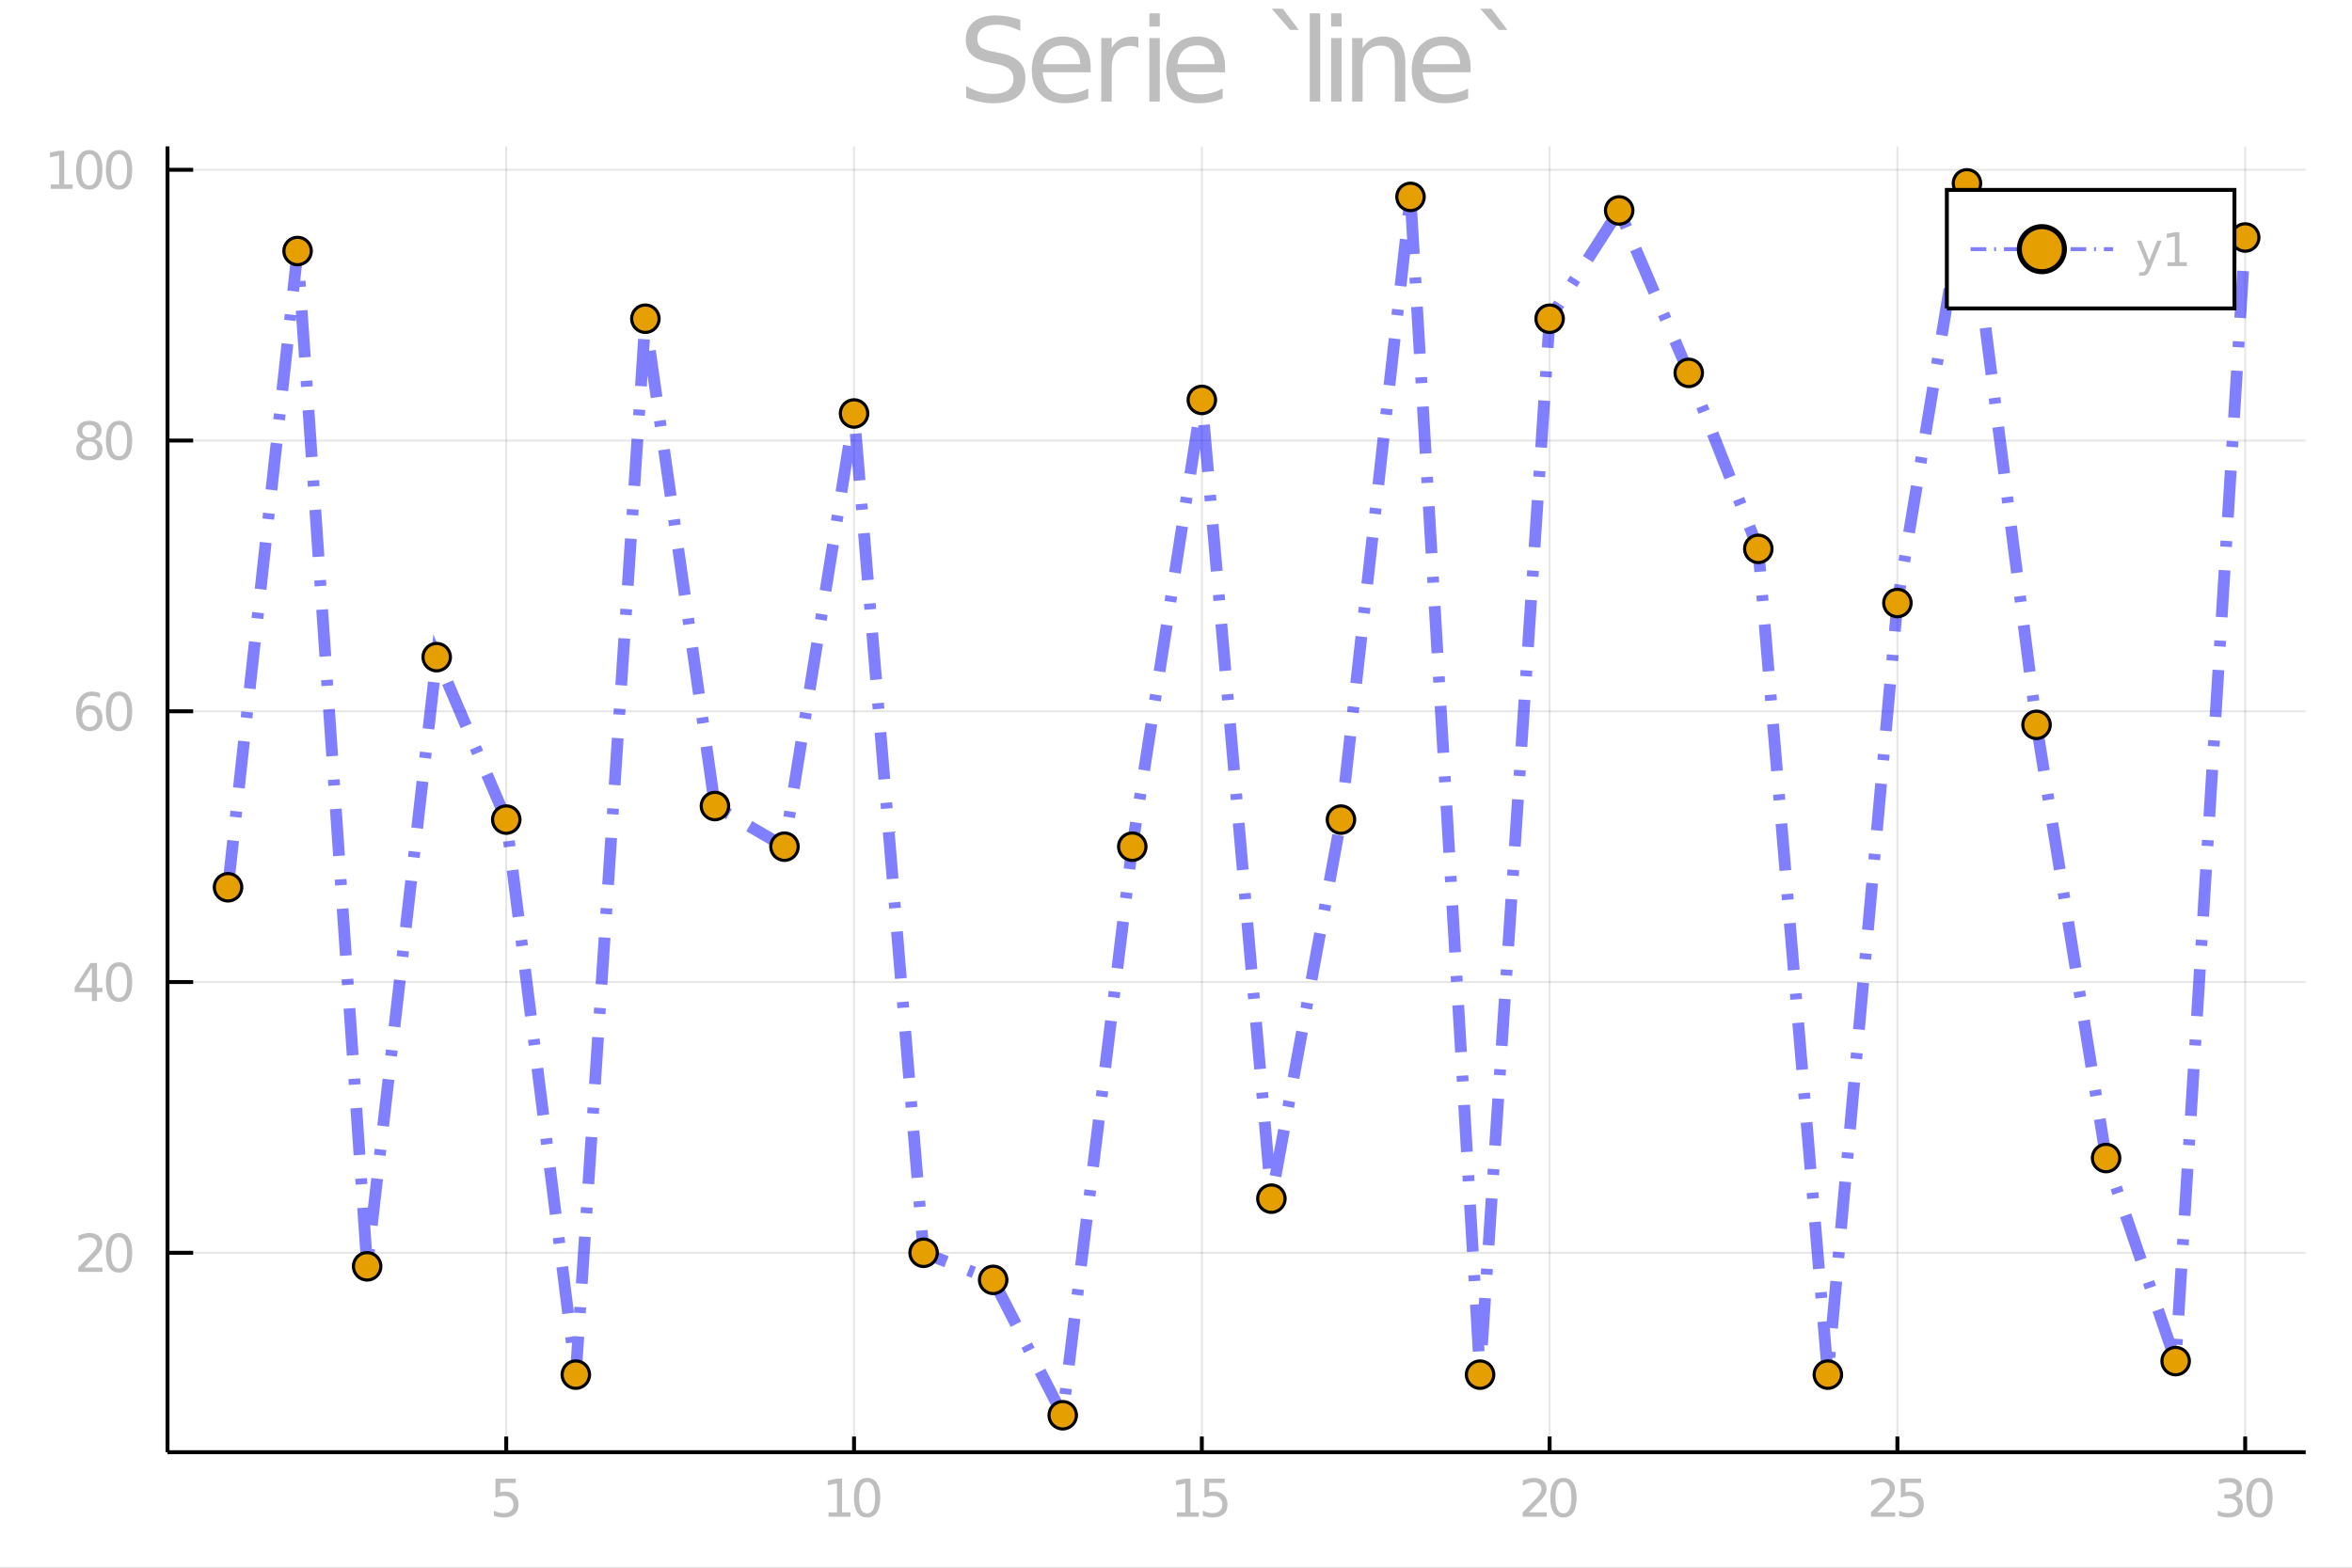<?xml version="1.0" encoding="utf-8"?>
<svg xmlns="http://www.w3.org/2000/svg" xmlns:xlink="http://www.w3.org/1999/xlink" width="600" height="400" viewBox="0 0 2400 1600">
<rect x="0" y="0" width="2400" height="1600" fill="#808080" stroke="none"/>
<defs>
  <clipPath id="clip570">
    <rect x="0" y="0" width="2400" height="1600"/>
  </clipPath>
</defs>
<path clip-path="url(#clip570)" d="
M0 1600 L2400 1600 L2400 0 L0 0  Z
  " fill="#ffffff" fill-rule="evenodd" fill-opacity="1"/>
<defs>
  <clipPath id="clip571">
    <rect x="480" y="0" width="1681" height="1600"/>
  </clipPath>
</defs>
<path clip-path="url(#clip570)" d="
M170.924 1482.13 L2352.76 1482.13 L2352.76 149.392 L170.924 149.392  Z
  " fill="#ffffff" fill-rule="evenodd" fill-opacity="1"/>
<defs>
  <clipPath id="clip572">
    <rect x="170" y="149" width="2183" height="1334"/>
  </clipPath>
</defs>
<polyline clip-path="url(#clip572)" style="stroke:#000000; stroke-width:2; stroke-opacity:0.1; fill:none" points="
  516.582,1482.13 516.582,149.392 
  "/>
<polyline clip-path="url(#clip572)" style="stroke:#000000; stroke-width:2; stroke-opacity:0.1; fill:none" points="
  871.467,1482.13 871.467,149.392 
  "/>
<polyline clip-path="url(#clip572)" style="stroke:#000000; stroke-width:2; stroke-opacity:0.1; fill:none" points="
  1226.35,1482.13 1226.35,149.392 
  "/>
<polyline clip-path="url(#clip572)" style="stroke:#000000; stroke-width:2; stroke-opacity:0.1; fill:none" points="
  1581.24,1482.13 1581.24,149.392 
  "/>
<polyline clip-path="url(#clip572)" style="stroke:#000000; stroke-width:2; stroke-opacity:0.1; fill:none" points="
  1936.12,1482.13 1936.12,149.392 
  "/>
<polyline clip-path="url(#clip572)" style="stroke:#000000; stroke-width:2; stroke-opacity:0.1; fill:none" points="
  2291.01,1482.13 2291.01,149.392 
  "/>
<polyline clip-path="url(#clip570)" style="stroke:#000000; stroke-width:4; stroke-opacity:1; fill:none" points="
  170.924,1482.13 2352.76,1482.13 
  "/>
<polyline clip-path="url(#clip570)" style="stroke:#000000; stroke-width:4; stroke-opacity:1; fill:none" points="
  516.582,1482.13 516.582,1466.14 
  "/>
<polyline clip-path="url(#clip570)" style="stroke:#000000; stroke-width:4; stroke-opacity:1; fill:none" points="
  871.467,1482.13 871.467,1466.14 
  "/>
<polyline clip-path="url(#clip570)" style="stroke:#000000; stroke-width:4; stroke-opacity:1; fill:none" points="
  1226.35,1482.13 1226.35,1466.14 
  "/>
<polyline clip-path="url(#clip570)" style="stroke:#000000; stroke-width:4; stroke-opacity:1; fill:none" points="
  1581.24,1482.13 1581.24,1466.14 
  "/>
<polyline clip-path="url(#clip570)" style="stroke:#000000; stroke-width:4; stroke-opacity:1; fill:none" points="
  1936.12,1482.13 1936.12,1466.14 
  "/>
<polyline clip-path="url(#clip570)" style="stroke:#000000; stroke-width:4; stroke-opacity:1; fill:none" points="
  2291.01,1482.13 2291.01,1466.14 
  "/>
<path clip-path="url(#clip570)" d="M 0 0 M505.644 1509.1 L526.295 1509.1 L526.295 1513.53 L510.462 1513.53 L510.462 1523.06 Q511.608 1522.67 512.754 1522.49 Q513.9 1522.28 515.045 1522.28 Q521.556 1522.28 525.358 1525.85 Q529.16 1529.42 529.16 1535.51 Q529.16 1541.79 525.254 1545.28 Q521.347 1548.74 514.238 1548.74 Q511.79 1548.74 509.238 1548.32 Q506.712 1547.91 504.004 1547.07 L504.004 1541.79 Q506.347 1543.06 508.847 1543.69 Q511.347 1544.31 514.134 1544.31 Q518.639 1544.31 521.269 1541.94 Q523.899 1539.57 523.899 1535.51 Q523.899 1531.45 521.269 1529.08 Q518.639 1526.71 514.134 1526.71 Q512.025 1526.71 509.915 1527.18 Q507.832 1527.65 505.644 1528.64 L505.644 1509.1 Z" fill="#bebebe" fill-rule="evenodd" fill-opacity="1" /><path clip-path="url(#clip570)" d="M 0 0 M845.451 1543.56 L854.045 1543.56 L854.045 1513.9 L844.696 1515.77 L844.696 1510.98 L853.993 1509.1 L859.253 1509.1 L859.253 1543.56 L867.847 1543.56 L867.847 1547.98 L845.451 1547.98 L845.451 1543.56 Z" fill="#bebebe" fill-rule="evenodd" fill-opacity="1" /><path clip-path="url(#clip570)" d="M 0 0 M884.8 1512.57 Q880.737 1512.57 878.68 1516.58 Q876.649 1520.56 876.649 1528.58 Q876.649 1536.58 878.68 1540.59 Q880.737 1544.57 884.8 1544.57 Q888.888 1544.57 890.92 1540.59 Q892.977 1536.58 892.977 1528.58 Q892.977 1520.56 890.92 1516.58 Q888.888 1512.57 884.8 1512.57 M884.8 1508.4 Q891.336 1508.4 894.774 1513.58 Q898.237 1518.74 898.237 1528.58 Q898.237 1538.4 894.774 1543.58 Q891.336 1548.74 884.8 1548.74 Q878.263 1548.74 874.8 1543.58 Q871.362 1538.4 871.362 1528.58 Q871.362 1518.74 874.8 1513.58 Q878.263 1508.4 884.8 1508.4 Z" fill="#bebebe" fill-rule="evenodd" fill-opacity="1" /><path clip-path="url(#clip570)" d="M 0 0 M1200.9 1543.56 L1209.49 1543.56 L1209.49 1513.9 L1200.14 1515.77 L1200.14 1510.98 L1209.44 1509.1 L1214.7 1509.1 L1214.7 1543.56 L1223.29 1543.56 L1223.29 1547.98 L1200.9 1547.98 L1200.9 1543.56 Z" fill="#bebebe" fill-rule="evenodd" fill-opacity="1" /><path clip-path="url(#clip570)" d="M 0 0 M1229.05 1509.1 L1249.7 1509.1 L1249.7 1513.53 L1233.86 1513.53 L1233.86 1523.06 Q1235.01 1522.67 1236.16 1522.49 Q1237.3 1522.28 1238.45 1522.28 Q1244.96 1522.28 1248.76 1525.85 Q1252.56 1529.42 1252.56 1535.51 Q1252.56 1541.79 1248.66 1545.28 Q1244.75 1548.74 1237.64 1548.74 Q1235.19 1548.74 1232.64 1548.32 Q1230.11 1547.91 1227.41 1547.07 L1227.41 1541.79 Q1229.75 1543.06 1232.25 1543.69 Q1234.75 1544.31 1237.54 1544.31 Q1242.04 1544.31 1244.67 1541.94 Q1247.3 1539.57 1247.3 1535.51 Q1247.3 1531.45 1244.67 1529.08 Q1242.04 1526.71 1237.54 1526.71 Q1235.43 1526.71 1233.32 1527.18 Q1231.23 1527.65 1229.05 1528.64 L1229.05 1509.1 Z" fill="#bebebe" fill-rule="evenodd" fill-opacity="1" /><path clip-path="url(#clip570)" d="M 0 0 M1560.03 1543.56 L1578.38 1543.56 L1578.38 1547.98 L1553.7 1547.98 L1553.7 1543.56 Q1556.69 1540.46 1561.85 1535.25 Q1567.03 1530.02 1568.36 1528.5 Q1570.88 1525.67 1571.87 1523.71 Q1572.89 1521.73 1572.89 1519.83 Q1572.89 1516.73 1570.7 1514.78 Q1568.54 1512.83 1565.05 1512.83 Q1562.58 1512.83 1559.82 1513.69 Q1557.08 1514.55 1553.96 1516.29 L1553.96 1510.98 Q1557.13 1509.7 1559.9 1509.05 Q1562.66 1508.4 1564.95 1508.4 Q1570.99 1508.4 1574.58 1511.42 Q1578.18 1514.44 1578.18 1519.49 Q1578.18 1521.89 1577.26 1524.05 Q1576.38 1526.19 1574.01 1529.1 Q1573.36 1529.86 1569.87 1533.48 Q1566.38 1537.07 1560.03 1543.56 Z" fill="#bebebe" fill-rule="evenodd" fill-opacity="1" /><path clip-path="url(#clip570)" d="M 0 0 M1595.34 1512.57 Q1591.28 1512.57 1589.22 1516.58 Q1587.19 1520.56 1587.19 1528.58 Q1587.19 1536.58 1589.22 1540.59 Q1591.28 1544.57 1595.34 1544.57 Q1599.43 1544.57 1601.46 1540.59 Q1603.51 1536.58 1603.51 1528.58 Q1603.51 1520.56 1601.46 1516.58 Q1599.43 1512.57 1595.34 1512.57 M1595.34 1508.4 Q1601.87 1508.4 1605.31 1513.58 Q1608.78 1518.74 1608.78 1528.58 Q1608.78 1538.4 1605.31 1543.58 Q1601.87 1548.74 1595.34 1548.74 Q1588.8 1548.74 1585.34 1543.58 Q1581.9 1538.4 1581.9 1528.58 Q1581.9 1518.74 1585.34 1513.58 Q1588.8 1508.4 1595.34 1508.4 Z" fill="#bebebe" fill-rule="evenodd" fill-opacity="1" /><path clip-path="url(#clip570)" d="M 0 0 M1915.47 1543.56 L1933.83 1543.56 L1933.83 1547.98 L1909.14 1547.98 L1909.14 1543.56 Q1912.14 1540.46 1917.29 1535.25 Q1922.48 1530.02 1923.8 1528.5 Q1926.33 1525.67 1927.32 1523.71 Q1928.33 1521.73 1928.33 1519.83 Q1928.33 1516.73 1926.15 1514.78 Q1923.99 1512.83 1920.5 1512.83 Q1918.02 1512.83 1915.26 1513.69 Q1912.53 1514.55 1909.4 1516.29 L1909.4 1510.98 Q1912.58 1509.7 1915.34 1509.05 Q1918.1 1508.4 1920.39 1508.4 Q1926.43 1508.4 1930.03 1511.42 Q1933.62 1514.44 1933.62 1519.49 Q1933.62 1521.89 1932.71 1524.05 Q1931.82 1526.19 1929.45 1529.1 Q1928.8 1529.86 1925.31 1533.48 Q1921.82 1537.07 1915.47 1543.56 Z" fill="#bebebe" fill-rule="evenodd" fill-opacity="1" /><path clip-path="url(#clip570)" d="M 0 0 M1939.58 1509.1 L1960.24 1509.1 L1960.24 1513.53 L1944.4 1513.53 L1944.4 1523.06 Q1945.55 1522.67 1946.69 1522.49 Q1947.84 1522.28 1948.99 1522.28 Q1955.5 1522.28 1959.3 1525.85 Q1963.1 1529.42 1963.1 1535.51 Q1963.1 1541.79 1959.19 1545.28 Q1955.29 1548.74 1948.18 1548.74 Q1945.73 1548.74 1943.18 1548.32 Q1940.65 1547.91 1937.94 1547.07 L1937.94 1541.79 Q1940.29 1543.06 1942.79 1543.69 Q1945.29 1544.31 1948.07 1544.31 Q1952.58 1544.31 1955.21 1541.94 Q1957.84 1539.57 1957.84 1535.51 Q1957.84 1531.45 1955.21 1529.08 Q1952.58 1526.71 1948.07 1526.71 Q1945.96 1526.71 1943.86 1527.18 Q1941.77 1527.65 1939.58 1528.64 L1939.58 1509.1 Z" fill="#bebebe" fill-rule="evenodd" fill-opacity="1" /><path clip-path="url(#clip570)" d="M 0 0 M2280.59 1527.02 Q2284.37 1527.83 2286.47 1530.38 Q2288.61 1532.93 2288.61 1536.68 Q2288.61 1542.44 2284.65 1545.59 Q2280.69 1548.74 2273.4 1548.74 Q2270.95 1548.74 2268.35 1548.24 Q2265.77 1547.78 2263.01 1546.81 L2263.01 1541.73 Q2265.2 1543.01 2267.8 1543.66 Q2270.41 1544.31 2273.25 1544.31 Q2278.19 1544.31 2280.77 1542.36 Q2283.38 1540.41 2283.38 1536.68 Q2283.38 1533.24 2280.95 1531.32 Q2278.56 1529.36 2274.26 1529.36 L2269.73 1529.36 L2269.73 1525.04 L2274.47 1525.04 Q2278.35 1525.04 2280.41 1523.5 Q2282.46 1521.94 2282.46 1519.03 Q2282.46 1516.03 2280.33 1514.44 Q2278.22 1512.83 2274.26 1512.83 Q2272.1 1512.83 2269.63 1513.3 Q2267.15 1513.77 2264.18 1514.75 L2264.18 1510.07 Q2267.18 1509.23 2269.78 1508.82 Q2272.41 1508.4 2274.73 1508.4 Q2280.72 1508.4 2284.21 1511.14 Q2287.7 1513.84 2287.7 1518.48 Q2287.7 1521.71 2285.85 1523.95 Q2284 1526.16 2280.59 1527.02 Z" fill="#bebebe" fill-rule="evenodd" fill-opacity="1" /><path clip-path="url(#clip570)" d="M 0 0 M2305.56 1512.57 Q2301.5 1512.57 2299.44 1516.58 Q2297.41 1520.56 2297.41 1528.58 Q2297.41 1536.58 2299.44 1540.59 Q2301.5 1544.57 2305.56 1544.57 Q2309.65 1544.57 2311.68 1540.59 Q2313.74 1536.58 2313.74 1528.58 Q2313.74 1520.56 2311.68 1516.58 Q2309.65 1512.57 2305.56 1512.57 M2305.56 1508.4 Q2312.1 1508.4 2315.54 1513.58 Q2319 1518.74 2319 1528.58 Q2319 1538.4 2315.54 1543.58 Q2312.1 1548.74 2305.56 1548.74 Q2299.03 1548.74 2295.56 1543.58 Q2292.13 1538.4 2292.13 1528.58 Q2292.13 1518.74 2295.56 1513.58 Q2299.03 1508.4 2305.56 1508.4 Z" fill="#bebebe" fill-rule="evenodd" fill-opacity="1" /><polyline clip-path="url(#clip572)" style="stroke:#000000; stroke-width:2; stroke-opacity:0.1; fill:none" points="
  170.924,1278.61 2352.76,1278.61 
  "/>
<polyline clip-path="url(#clip572)" style="stroke:#000000; stroke-width:2; stroke-opacity:0.1; fill:none" points="
  170.924,1002.28 2352.76,1002.28 
  "/>
<polyline clip-path="url(#clip572)" style="stroke:#000000; stroke-width:2; stroke-opacity:0.1; fill:none" points="
  170.924,725.953 2352.76,725.953 
  "/>
<polyline clip-path="url(#clip572)" style="stroke:#000000; stroke-width:2; stroke-opacity:0.1; fill:none" points="
  170.924,449.624 2352.76,449.624 
  "/>
<polyline clip-path="url(#clip572)" style="stroke:#000000; stroke-width:2; stroke-opacity:0.1; fill:none" points="
  170.924,173.295 2352.76,173.295 
  "/>
<polyline clip-path="url(#clip570)" style="stroke:#000000; stroke-width:4; stroke-opacity:1; fill:none" points="
  170.924,1482.13 170.924,149.392 
  "/>
<polyline clip-path="url(#clip570)" style="stroke:#000000; stroke-width:4; stroke-opacity:1; fill:none" points="
  170.924,1278.61 197.106,1278.61 
  "/>
<polyline clip-path="url(#clip570)" style="stroke:#000000; stroke-width:4; stroke-opacity:1; fill:none" points="
  170.924,1002.28 197.106,1002.28 
  "/>
<polyline clip-path="url(#clip570)" style="stroke:#000000; stroke-width:4; stroke-opacity:1; fill:none" points="
  170.924,725.953 197.106,725.953 
  "/>
<polyline clip-path="url(#clip570)" style="stroke:#000000; stroke-width:4; stroke-opacity:1; fill:none" points="
  170.924,449.624 197.106,449.624 
  "/>
<polyline clip-path="url(#clip570)" style="stroke:#000000; stroke-width:4; stroke-opacity:1; fill:none" points="
  170.924,173.295 197.106,173.295 
  "/>
<path clip-path="url(#clip570)" d="M 0 0 M86.174 1293.62 L104.534 1293.62 L104.534 1298.05 L79.846 1298.05 L79.846 1293.62 Q82.841 1290.53 87.997 1285.32 Q93.179 1280.08 94.507 1278.57 Q97.034 1275.73 98.023 1273.78 Q99.039 1271.8 99.039 1269.9 Q99.039 1266.8 96.851 1264.85 Q94.69 1262.9 91.2 1262.9 Q88.726 1262.9 85.966 1263.75 Q83.231 1264.61 80.107 1266.36 L80.107 1261.05 Q83.284 1259.77 86.044 1259.12 Q88.804 1258.47 91.096 1258.47 Q97.138 1258.47 100.731 1261.49 Q104.325 1264.51 104.325 1269.56 Q104.325 1271.96 103.414 1274.12 Q102.528 1276.25 100.159 1279.17 Q99.507 1279.93 96.018 1283.55 Q92.528 1287.14 86.174 1293.62 Z" fill="#bebebe" fill-rule="evenodd" fill-opacity="1" /><path clip-path="url(#clip570)" d="M 0 0 M121.487 1262.63 Q117.424 1262.63 115.367 1266.65 Q113.336 1270.63 113.336 1278.65 Q113.336 1286.65 115.367 1290.66 Q117.424 1294.64 121.487 1294.64 Q125.575 1294.64 127.606 1290.66 Q129.664 1286.65 129.664 1278.65 Q129.664 1270.63 127.606 1266.65 Q125.575 1262.63 121.487 1262.63 M121.487 1258.47 Q128.023 1258.47 131.46 1263.65 Q134.924 1268.81 134.924 1278.65 Q134.924 1288.47 131.46 1293.65 Q128.023 1298.81 121.487 1298.81 Q114.95 1298.81 111.487 1293.65 Q108.049 1288.47 108.049 1278.65 Q108.049 1268.81 111.487 1263.65 Q114.95 1258.47 121.487 1258.47 Z" fill="#bebebe" fill-rule="evenodd" fill-opacity="1" /><path clip-path="url(#clip570)" d="M 0 0 M93.752 987.426 L80.471 1008.18 L93.752 1008.18 L93.752 987.426 M92.372 982.842 L98.987 982.842 L98.987 1008.18 L104.534 1008.18 L104.534 1012.56 L98.987 1012.56 L98.987 1021.72 L93.752 1021.72 L93.752 1012.56 L76.2 1012.56 L76.2 1007.48 L92.372 982.842 Z" fill="#bebebe" fill-rule="evenodd" fill-opacity="1" /><path clip-path="url(#clip570)" d="M 0 0 M121.487 986.306 Q117.424 986.306 115.367 990.316 Q113.336 994.3 113.336 1002.32 Q113.336 1010.32 115.367 1014.33 Q117.424 1018.31 121.487 1018.31 Q125.575 1018.31 127.606 1014.33 Q129.664 1010.32 129.664 1002.32 Q129.664 994.3 127.606 990.316 Q125.575 986.306 121.487 986.306 M121.487 982.139 Q128.023 982.139 131.46 987.321 Q134.924 992.478 134.924 1002.32 Q134.924 1012.14 131.46 1017.32 Q128.023 1022.48 121.487 1022.48 Q114.95 1022.48 111.487 1017.32 Q108.049 1012.14 108.049 1002.32 Q108.049 992.478 111.487 987.321 Q114.95 982.139 121.487 982.139 Z" fill="#bebebe" fill-rule="evenodd" fill-opacity="1" /><path clip-path="url(#clip570)" d="M 0 0 M91.565 723.857 Q88.023 723.857 85.94 726.279 Q83.883 728.7 83.883 732.919 Q83.883 737.112 85.94 739.56 Q88.023 741.982 91.565 741.982 Q95.106 741.982 97.164 739.56 Q99.247 737.112 99.247 732.919 Q99.247 728.7 97.164 726.279 Q95.106 723.857 91.565 723.857 M102.007 707.372 L102.007 712.164 Q100.028 711.227 97.997 710.732 Q95.992 710.237 94.013 710.237 Q88.804 710.237 86.044 713.753 Q83.31 717.268 82.919 724.377 Q84.456 722.112 86.773 720.914 Q89.091 719.69 91.877 719.69 Q97.737 719.69 101.122 723.258 Q104.534 726.799 104.534 732.919 Q104.534 738.909 100.992 742.528 Q97.45 746.148 91.565 746.148 Q84.82 746.148 81.252 740.992 Q77.685 735.81 77.685 725.992 Q77.685 716.773 82.06 711.305 Q86.435 705.81 93.804 705.81 Q95.784 705.81 97.789 706.201 Q99.82 706.591 102.007 707.372 Z" fill="#bebebe" fill-rule="evenodd" fill-opacity="1" /><path clip-path="url(#clip570)" d="M 0 0 M121.487 709.977 Q117.424 709.977 115.367 713.987 Q113.336 717.971 113.336 725.992 Q113.336 733.987 115.367 737.997 Q117.424 741.982 121.487 741.982 Q125.575 741.982 127.606 737.997 Q129.664 733.987 129.664 725.992 Q129.664 717.971 127.606 713.987 Q125.575 709.977 121.487 709.977 M121.487 705.81 Q128.023 705.81 131.46 710.992 Q134.924 716.148 134.924 725.992 Q134.924 735.81 131.46 740.992 Q128.023 746.148 121.487 746.148 Q114.95 746.148 111.487 740.992 Q108.049 735.81 108.049 725.992 Q108.049 716.148 111.487 710.992 Q114.95 705.81 121.487 705.81 Z" fill="#bebebe" fill-rule="evenodd" fill-opacity="1" /><path clip-path="url(#clip570)" d="M 0 0 M91.2 450.6 Q87.45 450.6 85.289 452.606 Q83.153 454.611 83.153 458.126 Q83.153 461.642 85.289 463.647 Q87.45 465.652 91.2 465.652 Q94.95 465.652 97.112 463.647 Q99.273 461.616 99.273 458.126 Q99.273 454.611 97.112 452.606 Q94.976 450.6 91.2 450.6 M85.94 448.361 Q82.555 447.527 80.653 445.21 Q78.778 442.892 78.778 439.559 Q78.778 434.897 82.086 432.189 Q85.419 429.481 91.2 429.481 Q97.007 429.481 100.315 432.189 Q103.622 434.897 103.622 439.559 Q103.622 442.892 101.721 445.21 Q99.846 447.527 96.487 448.361 Q100.289 449.246 102.398 451.824 Q104.534 454.402 104.534 458.126 Q104.534 463.777 101.07 466.798 Q97.632 469.819 91.2 469.819 Q84.768 469.819 81.305 466.798 Q77.867 463.777 77.867 458.126 Q77.867 454.402 80.002 451.824 Q82.138 449.246 85.94 448.361 M84.013 440.054 Q84.013 443.074 85.888 444.767 Q87.789 446.46 91.2 446.46 Q94.586 446.46 96.487 444.767 Q98.414 443.074 98.414 440.054 Q98.414 437.033 96.487 435.34 Q94.586 433.647 91.2 433.647 Q87.789 433.647 85.888 435.34 Q84.013 437.033 84.013 440.054 Z" fill="#bebebe" fill-rule="evenodd" fill-opacity="1" /><path clip-path="url(#clip570)" d="M 0 0 M121.487 433.647 Q117.424 433.647 115.367 437.658 Q113.336 441.642 113.336 449.663 Q113.336 457.658 115.367 461.668 Q117.424 465.652 121.487 465.652 Q125.575 465.652 127.606 461.668 Q129.664 457.658 129.664 449.663 Q129.664 441.642 127.606 437.658 Q125.575 433.647 121.487 433.647 M121.487 429.481 Q128.023 429.481 131.46 434.663 Q134.924 439.819 134.924 449.663 Q134.924 459.481 131.46 464.663 Q128.023 469.819 121.487 469.819 Q114.95 469.819 111.487 464.663 Q108.049 459.481 108.049 449.663 Q108.049 439.819 111.487 434.663 Q114.95 429.481 121.487 429.481 Z" fill="#bebebe" fill-rule="evenodd" fill-opacity="1" /><path clip-path="url(#clip570)" d="M 0 0 M51.747 188.308 L60.341 188.308 L60.341 158.646 L50.992 160.521 L50.992 155.73 L60.289 153.855 L65.549 153.855 L65.549 188.308 L74.143 188.308 L74.143 192.735 L51.747 192.735 L51.747 188.308 Z" fill="#bebebe" fill-rule="evenodd" fill-opacity="1" /><path clip-path="url(#clip570)" d="M 0 0 M91.096 157.318 Q87.034 157.318 84.976 161.329 Q82.945 165.313 82.945 173.334 Q82.945 181.328 84.976 185.339 Q87.034 189.323 91.096 189.323 Q95.185 189.323 97.216 185.339 Q99.273 181.328 99.273 173.334 Q99.273 165.313 97.216 161.329 Q95.185 157.318 91.096 157.318 M91.096 153.151 Q97.632 153.151 101.07 158.334 Q104.534 163.49 104.534 173.334 Q104.534 183.151 101.07 188.334 Q97.632 193.49 91.096 193.49 Q84.56 193.49 81.096 188.334 Q77.659 183.151 77.659 173.334 Q77.659 163.49 81.096 158.334 Q84.56 153.151 91.096 153.151 Z" fill="#bebebe" fill-rule="evenodd" fill-opacity="1" /><path clip-path="url(#clip570)" d="M 0 0 M121.487 157.318 Q117.424 157.318 115.367 161.329 Q113.336 165.313 113.336 173.334 Q113.336 181.328 115.367 185.339 Q117.424 189.323 121.487 189.323 Q125.575 189.323 127.606 185.339 Q129.664 181.328 129.664 173.334 Q129.664 165.313 127.606 161.329 Q125.575 157.318 121.487 157.318 M121.487 153.151 Q128.023 153.151 131.46 158.334 Q134.924 163.49 134.924 173.334 Q134.924 183.151 131.46 188.334 Q128.023 193.49 121.487 193.49 Q114.95 193.49 111.487 188.334 Q108.049 183.151 108.049 173.334 Q108.049 163.49 111.487 158.334 Q114.95 153.151 121.487 153.151 Z" fill="#bebebe" fill-rule="evenodd" fill-opacity="1" /><path clip-path="url(#clip570)" d="M 0 0 M1041.12 20.116 L1041.12 31.516 Q1034.47 28.333 1028.57 26.771 Q1022.66 25.208 1017.17 25.208 Q1007.62 25.208 1002.41 28.912 Q997.258 32.616 997.258 39.444 Q997.258 45.173 1000.67 48.125 Q1004.14 51.018 1013.75 52.812 L1020.81 54.259 Q1033.89 56.747 1040.08 63.055 Q1046.33 69.305 1046.33 79.838 Q1046.33 92.395 1037.88 98.877 Q1029.49 105.358 1013.23 105.358 Q1007.1 105.358 1000.15 103.969 Q993.265 102.58 985.858 99.861 L985.858 87.824 Q992.976 91.817 999.804 93.842 Q1006.63 95.868 1013.23 95.868 Q1023.24 95.868 1028.68 91.932 Q1034.12 87.997 1034.12 80.706 Q1034.12 74.34 1030.19 70.752 Q1026.31 67.164 1017.4 65.37 L1010.28 63.981 Q997.2 61.377 991.355 55.822 Q985.51 50.266 985.51 40.37 Q985.51 28.912 993.554 22.315 Q1001.66 15.717 1015.83 15.717 Q1021.91 15.717 1028.22 16.817 Q1034.53 17.917 1041.12 20.116 Z" fill="#bebebe" fill-rule="evenodd" fill-opacity="1" /><path clip-path="url(#clip570)" d="M 0 0 M1112.94 68.611 L1112.94 73.819 L1063.98 73.819 Q1064.68 84.814 1070.58 90.601 Q1076.54 96.331 1087.13 96.331 Q1093.26 96.331 1098.99 94.826 Q1104.78 93.321 1110.45 90.312 L1110.45 100.381 Q1104.72 102.812 1098.7 104.085 Q1092.69 105.358 1086.49 105.358 Q1070.98 105.358 1061.9 96.331 Q1052.87 87.303 1052.87 71.909 Q1052.87 55.995 1061.44 46.678 Q1070.06 37.303 1084.64 37.303 Q1097.72 37.303 1105.3 45.752 Q1112.94 54.143 1112.94 68.611 M1102.29 65.486 Q1102.18 56.747 1097.37 51.539 Q1092.63 46.331 1084.76 46.331 Q1075.85 46.331 1070.46 51.365 Q1065.14 56.4 1064.33 65.544 L1102.29 65.486 Z" fill="#bebebe" fill-rule="evenodd" fill-opacity="1" /><path clip-path="url(#clip570)" d="M 0 0 M1161.67 48.819 Q1159.87 47.778 1157.73 47.315 Q1155.65 46.794 1153.1 46.794 Q1144.07 46.794 1139.21 52.697 Q1134.41 58.541 1134.41 69.537 L1134.41 103.68 L1123.7 103.68 L1123.7 38.865 L1134.41 38.865 L1134.41 48.935 Q1137.77 43.032 1143.15 40.197 Q1148.53 37.303 1156.23 37.303 Q1157.33 37.303 1158.66 37.477 Q1159.99 37.592 1161.61 37.882 L1161.67 48.819 Z" fill="#bebebe" fill-rule="evenodd" fill-opacity="1" /><path clip-path="url(#clip570)" d="M 0 0 M1172.84 38.865 L1183.48 38.865 L1183.48 103.68 L1172.84 103.68 L1172.84 38.865 M1172.84 13.634 L1183.48 13.634 L1183.48 27.118 L1172.84 27.118 L1172.84 13.634 Z" fill="#bebebe" fill-rule="evenodd" fill-opacity="1" /><path clip-path="url(#clip570)" d="M 0 0 M1250.09 68.611 L1250.09 73.819 L1201.13 73.819 Q1201.83 84.814 1207.73 90.601 Q1213.69 96.331 1224.28 96.331 Q1230.42 96.331 1236.15 94.826 Q1241.93 93.321 1247.6 90.312 L1247.6 100.381 Q1241.87 102.812 1235.86 104.085 Q1229.84 105.358 1223.65 105.358 Q1208.14 105.358 1199.05 96.331 Q1190.02 87.303 1190.02 71.909 Q1190.02 55.995 1198.59 46.678 Q1207.21 37.303 1221.79 37.303 Q1234.87 37.303 1242.45 45.752 Q1250.09 54.143 1250.09 68.611 M1239.44 65.486 Q1239.33 56.747 1234.53 51.539 Q1229.78 46.331 1221.91 46.331 Q1213 46.331 1207.62 51.365 Q1202.29 56.4 1201.48 65.544 L1239.44 65.486 Z" fill="#bebebe" fill-rule="evenodd" fill-opacity="1" /><path clip-path="url(#clip570)" d="M 0 0 M1309 8.889 L1325.32 30.532 L1316.47 30.532 L1297.6 8.889 L1309 8.889 Z" fill="#bebebe" fill-rule="evenodd" fill-opacity="1" /><path clip-path="url(#clip570)" d="M 0 0 M1336.49 13.634 L1347.14 13.634 L1347.14 103.68 L1336.49 103.68 L1336.49 13.634 Z" fill="#bebebe" fill-rule="evenodd" fill-opacity="1" /><path clip-path="url(#clip570)" d="M 0 0 M1358.31 38.865 L1368.96 38.865 L1368.96 103.68 L1358.31 103.68 L1358.31 38.865 M1358.31 13.634 L1368.96 13.634 L1368.96 27.118 L1358.31 27.118 L1358.31 13.634 Z" fill="#bebebe" fill-rule="evenodd" fill-opacity="1" /><path clip-path="url(#clip570)" d="M 0 0 M1434 64.56 L1434 103.68 L1423.36 103.68 L1423.36 64.907 Q1423.36 55.706 1419.77 51.134 Q1416.18 46.562 1409 46.562 Q1400.38 46.562 1395.4 52.06 Q1390.43 57.558 1390.43 67.048 L1390.43 103.68 L1379.72 103.68 L1379.72 38.865 L1390.43 38.865 L1390.43 48.935 Q1394.25 43.09 1399.4 40.197 Q1404.61 37.303 1411.38 37.303 Q1422.55 37.303 1428.27 44.247 Q1434 51.134 1434 64.56 Z" fill="#bebebe" fill-rule="evenodd" fill-opacity="1" /><path clip-path="url(#clip570)" d="M 0 0 M1500.61 68.611 L1500.61 73.819 L1451.65 73.819 Q1452.35 84.814 1458.25 90.601 Q1464.21 96.331 1474.8 96.331 Q1480.94 96.331 1486.67 94.826 Q1492.45 93.321 1498.12 90.312 L1498.12 100.381 Q1492.39 102.812 1486.38 104.085 Q1480.36 105.358 1474.17 105.358 Q1458.66 105.358 1449.57 96.331 Q1440.54 87.303 1440.54 71.909 Q1440.54 55.995 1449.11 46.678 Q1457.73 37.303 1472.31 37.303 Q1485.39 37.303 1492.97 45.752 Q1500.61 54.143 1500.61 68.611 M1489.96 65.486 Q1489.85 56.747 1485.04 51.539 Q1480.3 46.331 1472.43 46.331 Q1463.52 46.331 1458.14 51.365 Q1452.81 56.4 1452 65.544 L1489.96 65.486 Z" fill="#bebebe" fill-rule="evenodd" fill-opacity="1" /><path clip-path="url(#clip570)" d="M 0 0 M1521.85 8.889 L1538.17 30.532 L1529.32 30.532 L1510.45 8.889 L1521.85 8.889 Z" fill="#bebebe" fill-rule="evenodd" fill-opacity="1" /><polyline clip-path="url(#clip572)" style="stroke:#0000ff; stroke-width:12; stroke-opacity:0.5; fill:none" stroke-dasharray="48, 24, 6, 24" points="
  232.674,905.567 303.651,256.193 374.628,1292.43 445.605,670.687 516.582,836.485 587.559,1402.96 658.536,325.276 729.513,822.668 800.49,864.118 871.467,421.991 
  942.444,1278.61 1013.42,1306.24 1084.4,1444.41 1155.37,864.118 1226.35,408.174 1297.33,1223.35 1368.31,836.485 1439.28,200.928 1510.26,1402.96 1581.24,325.276 
  1652.21,214.744 1723.19,380.542 1794.17,560.155 1865.14,1402.96 1936.12,615.421 2007.1,187.111 2078.08,739.769 2149.05,1181.9 2220.03,1389.14 2291.01,242.377 
  
  "/>
<circle clip-path="url(#clip572)" cx="232.674" cy="905.567" r="14" fill="#e69f00" fill-rule="evenodd" fill-opacity="1" stroke="#000000" stroke-opacity="1" stroke-width="3.2"/>
<circle clip-path="url(#clip572)" cx="303.651" cy="256.193" r="14" fill="#e69f00" fill-rule="evenodd" fill-opacity="1" stroke="#000000" stroke-opacity="1" stroke-width="3.2"/>
<circle clip-path="url(#clip572)" cx="374.628" cy="1292.43" r="14" fill="#e69f00" fill-rule="evenodd" fill-opacity="1" stroke="#000000" stroke-opacity="1" stroke-width="3.2"/>
<circle clip-path="url(#clip572)" cx="445.605" cy="670.687" r="14" fill="#e69f00" fill-rule="evenodd" fill-opacity="1" stroke="#000000" stroke-opacity="1" stroke-width="3.2"/>
<circle clip-path="url(#clip572)" cx="516.582" cy="836.485" r="14" fill="#e69f00" fill-rule="evenodd" fill-opacity="1" stroke="#000000" stroke-opacity="1" stroke-width="3.2"/>
<circle clip-path="url(#clip572)" cx="587.559" cy="1402.96" r="14" fill="#e69f00" fill-rule="evenodd" fill-opacity="1" stroke="#000000" stroke-opacity="1" stroke-width="3.2"/>
<circle clip-path="url(#clip572)" cx="658.536" cy="325.276" r="14" fill="#e69f00" fill-rule="evenodd" fill-opacity="1" stroke="#000000" stroke-opacity="1" stroke-width="3.2"/>
<circle clip-path="url(#clip572)" cx="729.513" cy="822.668" r="14" fill="#e69f00" fill-rule="evenodd" fill-opacity="1" stroke="#000000" stroke-opacity="1" stroke-width="3.2"/>
<circle clip-path="url(#clip572)" cx="800.49" cy="864.118" r="14" fill="#e69f00" fill-rule="evenodd" fill-opacity="1" stroke="#000000" stroke-opacity="1" stroke-width="3.2"/>
<circle clip-path="url(#clip572)" cx="871.467" cy="421.991" r="14" fill="#e69f00" fill-rule="evenodd" fill-opacity="1" stroke="#000000" stroke-opacity="1" stroke-width="3.2"/>
<circle clip-path="url(#clip572)" cx="942.444" cy="1278.61" r="14" fill="#e69f00" fill-rule="evenodd" fill-opacity="1" stroke="#000000" stroke-opacity="1" stroke-width="3.2"/>
<circle clip-path="url(#clip572)" cx="1013.42" cy="1306.24" r="14" fill="#e69f00" fill-rule="evenodd" fill-opacity="1" stroke="#000000" stroke-opacity="1" stroke-width="3.2"/>
<circle clip-path="url(#clip572)" cx="1084.4" cy="1444.41" r="14" fill="#e69f00" fill-rule="evenodd" fill-opacity="1" stroke="#000000" stroke-opacity="1" stroke-width="3.2"/>
<circle clip-path="url(#clip572)" cx="1155.37" cy="864.118" r="14" fill="#e69f00" fill-rule="evenodd" fill-opacity="1" stroke="#000000" stroke-opacity="1" stroke-width="3.2"/>
<circle clip-path="url(#clip572)" cx="1226.35" cy="408.174" r="14" fill="#e69f00" fill-rule="evenodd" fill-opacity="1" stroke="#000000" stroke-opacity="1" stroke-width="3.2"/>
<circle clip-path="url(#clip572)" cx="1297.33" cy="1223.35" r="14" fill="#e69f00" fill-rule="evenodd" fill-opacity="1" stroke="#000000" stroke-opacity="1" stroke-width="3.2"/>
<circle clip-path="url(#clip572)" cx="1368.31" cy="836.485" r="14" fill="#e69f00" fill-rule="evenodd" fill-opacity="1" stroke="#000000" stroke-opacity="1" stroke-width="3.2"/>
<circle clip-path="url(#clip572)" cx="1439.28" cy="200.928" r="14" fill="#e69f00" fill-rule="evenodd" fill-opacity="1" stroke="#000000" stroke-opacity="1" stroke-width="3.2"/>
<circle clip-path="url(#clip572)" cx="1510.26" cy="1402.96" r="14" fill="#e69f00" fill-rule="evenodd" fill-opacity="1" stroke="#000000" stroke-opacity="1" stroke-width="3.2"/>
<circle clip-path="url(#clip572)" cx="1581.24" cy="325.276" r="14" fill="#e69f00" fill-rule="evenodd" fill-opacity="1" stroke="#000000" stroke-opacity="1" stroke-width="3.2"/>
<circle clip-path="url(#clip572)" cx="1652.21" cy="214.744" r="14" fill="#e69f00" fill-rule="evenodd" fill-opacity="1" stroke="#000000" stroke-opacity="1" stroke-width="3.2"/>
<circle clip-path="url(#clip572)" cx="1723.19" cy="380.542" r="14" fill="#e69f00" fill-rule="evenodd" fill-opacity="1" stroke="#000000" stroke-opacity="1" stroke-width="3.2"/>
<circle clip-path="url(#clip572)" cx="1794.17" cy="560.155" r="14" fill="#e69f00" fill-rule="evenodd" fill-opacity="1" stroke="#000000" stroke-opacity="1" stroke-width="3.2"/>
<circle clip-path="url(#clip572)" cx="1865.14" cy="1402.96" r="14" fill="#e69f00" fill-rule="evenodd" fill-opacity="1" stroke="#000000" stroke-opacity="1" stroke-width="3.2"/>
<circle clip-path="url(#clip572)" cx="1936.12" cy="615.421" r="14" fill="#e69f00" fill-rule="evenodd" fill-opacity="1" stroke="#000000" stroke-opacity="1" stroke-width="3.2"/>
<circle clip-path="url(#clip572)" cx="2007.1" cy="187.111" r="14" fill="#e69f00" fill-rule="evenodd" fill-opacity="1" stroke="#000000" stroke-opacity="1" stroke-width="3.2"/>
<circle clip-path="url(#clip572)" cx="2078.08" cy="739.769" r="14" fill="#e69f00" fill-rule="evenodd" fill-opacity="1" stroke="#000000" stroke-opacity="1" stroke-width="3.2"/>
<circle clip-path="url(#clip572)" cx="2149.05" cy="1181.9" r="14" fill="#e69f00" fill-rule="evenodd" fill-opacity="1" stroke="#000000" stroke-opacity="1" stroke-width="3.2"/>
<circle clip-path="url(#clip572)" cx="2220.03" cy="1389.14" r="14" fill="#e69f00" fill-rule="evenodd" fill-opacity="1" stroke="#000000" stroke-opacity="1" stroke-width="3.2"/>
<circle clip-path="url(#clip572)" cx="2291.01" cy="242.377" r="14" fill="#e69f00" fill-rule="evenodd" fill-opacity="1" stroke="#000000" stroke-opacity="1" stroke-width="3.2"/>
<path clip-path="url(#clip570)" d="
M1986.58 314.777 L2280.03 314.777 L2280.03 193.817 L1986.58 193.817  Z
  " fill="#ffffff" fill-rule="evenodd" fill-opacity="1"/>
<polyline clip-path="url(#clip570)" style="stroke:#000000; stroke-width:4; stroke-opacity:1; fill:none" points="
  1986.58,314.777 2280.03,314.777 2280.03,193.817 1986.58,193.817 1986.58,314.777 
  "/>
<polyline clip-path="url(#clip570)" style="stroke:#0000ff; stroke-width:4; stroke-opacity:0.5; fill:none" stroke-dasharray="16, 8, 2, 8" points="
  2010.83,254.297 2156.28,254.297 
  "/>
<circle clip-path="url(#clip570)" cx="2083.55" cy="254.297" r="23" fill="#e69f00" fill-rule="evenodd" fill-opacity="1" stroke="#000000" stroke-opacity="1" stroke-width="5.12"/>
<path clip-path="url(#clip570)" d="M 0 0 M2194.37 273.984 Q2192.56 278.614 2190.85 280.026 Q2189.14 281.438 2186.27 281.438 L2182.86 281.438 L2182.86 277.873 L2185.36 277.873 Q2187.12 277.873 2188.09 277.04 Q2189.07 276.206 2190.25 273.104 L2191.01 271.16 L2180.52 245.651 L2185.04 245.651 L2193.14 265.929 L2201.24 245.651 L2205.76 245.651 L2194.37 273.984 Z" fill="#bebebe" fill-rule="evenodd" fill-opacity="1" /><path clip-path="url(#clip570)" d="M 0 0 M2211.64 267.641 L2219.27 267.641 L2219.27 241.276 L2210.96 242.943 L2210.96 238.683 L2219.23 237.017 L2223.9 237.017 L2223.9 267.641 L2231.54 267.641 L2231.54 271.577 L2211.64 271.577 L2211.64 267.641 Z" fill="#bebebe" fill-rule="evenodd" fill-opacity="1" /></svg>
